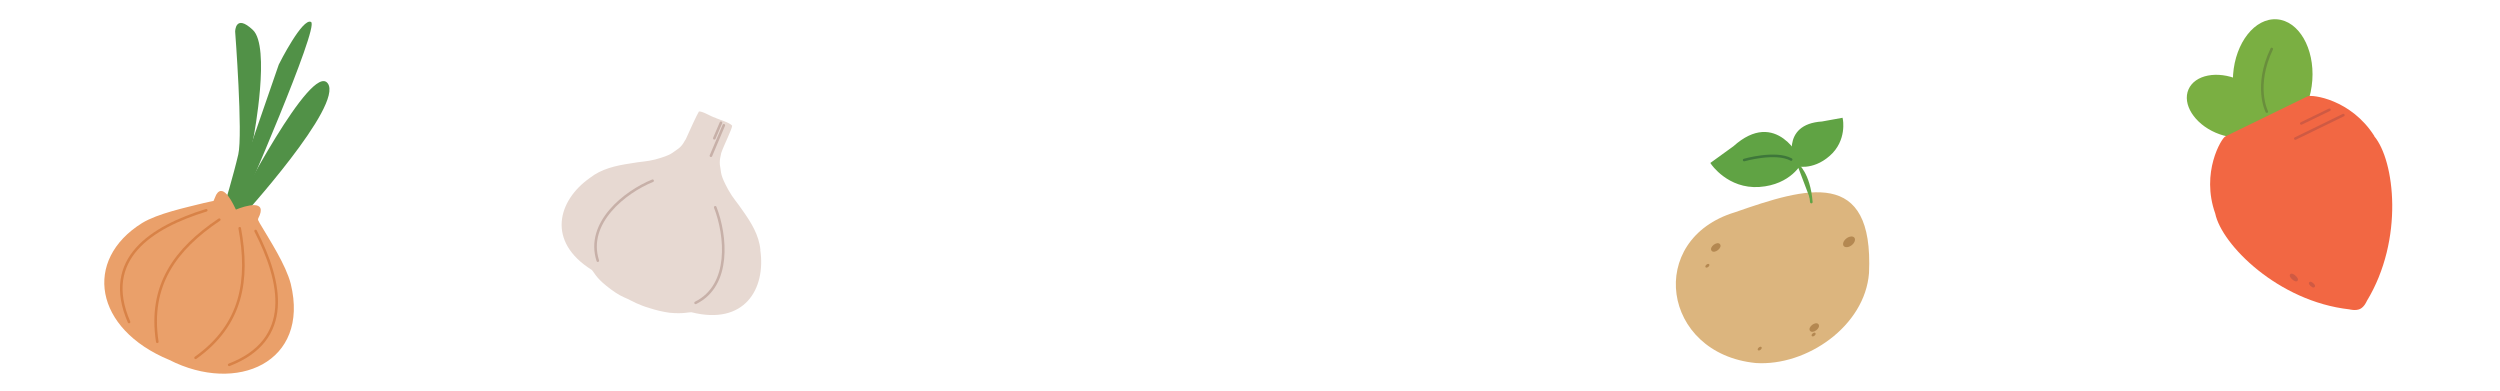 <?xml version="1.0" encoding="UTF-8"?>
<svg xmlns="http://www.w3.org/2000/svg" version="1.1" viewBox="0 0 1920 300">
  <defs>
    <style>
      .cls-1 {
        opacity: 1;
      }

      .cls-2 {
        fill: #e7d9d2;
      }

      .cls-3 {
        fill: #eaa06a;
      }

      .cls-4 {
        stroke: #3e773a;
      }

      .cls-4, .cls-5, .cls-6, .cls-7, .cls-8, .cls-9, .cls-10, .cls-11 {
        stroke-linecap: round;
      }

      .cls-4, .cls-5, .cls-6, .cls-7, .cls-8, .cls-9, .cls-10, .cls-11, .cls-12 {
        stroke-width: 2px;
      }

      .cls-4, .cls-5, .cls-6, .cls-7, .cls-9, .cls-10, .cls-11 {
        fill: none;
      }

      .cls-4, .cls-6, .cls-7, .cls-8, .cls-9, .cls-11, .cls-12 {
        stroke-miterlimit: 10;
      }

      .cls-13 {
        fill: #7aaf42;
      }

      .cls-5 {
        stroke-miterlimit: 10;
      }

      .cls-5, .cls-6, .cls-10 {
        stroke: #cf5a43;
      }

      .cls-14 {
        fill: #f26743;
      }

      .cls-7 {
        stroke: #c7b0a8;
      }

      .cls-8, .cls-12 {
        fill: #60a344;
        stroke: #60a344;
      }

      .cls-15 {
        fill: #b48851;
      }

      .cls-9 {
        stroke: #698e3c;
      }

      .cls-16 {
        fill: #519147;
      }

      .cls-10 {
        stroke-miterlimit: 10;
      }

      .cls-17 {
        fill: #dcb57e;
      }

      .cls-11 {
        stroke: #d88247;
      }
    </style>
  </defs>
  <!-- Generator: Adobe Illustrator 28.7.0, SVG Export Plug-In . SVG Version: 1.2.0 Build 136)  -->
  <g>
    <g id="Layer_1">
      <g>
        <g>
          <ellipse class="cls-13" cx="1743.9" cy="59.4" rx="44.8" ry="30.5" transform="translate(1561.5 1794.7) rotate(-85.9)"/>
          <ellipse class="cls-13" cx="1710.2" cy="81.5" rx="22.2" ry="32.3" transform="translate(956.4 1618.7) rotate(-66.6)"/>
        </g>
        <g>
          <path class="cls-14" d="M1823.5,104.5c-17.9-28.3-48-32.1-51.3-30.5l-31.6,15.4-31.6,15.4c-2.9,1.4-18.9,27.7-7.7,59.2,4.9,23.8,48.2,67.5,103.1,73.6,0,0,4.7,1.3,8.1-.3s5.2-6.1,5.2-6.1c28.8-47.4,21.4-108,5.7-126.6Z"/>
          <g>
            <ellipse class="cls-5" cx="1762.1" cy="213.6" rx=".9" ry="2.8" transform="translate(430 1386.7) rotate(-48.3)"/>
            <ellipse class="cls-10" cx="1775" cy="218" rx=".5" ry="1.8" transform="translate(440.3 1408.2) rotate(-48.7)"/>
            <line class="cls-6" x1="1767.4" y1="94.8" x2="1789" y2="84.3"/>
            <line class="cls-6" x1="1762.8" y1="106.4" x2="1799.7" y2="88.4"/>
          </g>
        </g>
        <path class="cls-9" d="M1740.9,85.7s-9.9-19.3,3.8-48.1"/>
      </g>
      <g>
        <path class="cls-2" d="M584,192c-1.1-11.5-7.1-21.1-13.7-30.4-4.3-6.4-7.2-9.1-10.9-15.7-6.5-11.8-5.4-13.3-6.2-17.2-1.2-5.5.6-9.8.7-11.2,1.9-5.7,8.4-18.5,8.4-21-2-2.4-9.2-4.4-12.2-5.7l-.4-.2-.4-.2c-3.2-.8-9.4-5-12.5-4.8-1.3,1.9-7.7,15.8-10.1,21.3-1,1.1-2.2,5.1-6.9,8.1-3.4,2.1-3.7,4-16.7,7.5-6.7,1.7-10.7,1.5-18.9,3-11.3,1.7-22.3,4.1-31.4,11.3-24.4,17.3-33.2,48.7,1.7,70.5,1.8,1.8,3.1,5.8,11.3,12.3,4.1,3.3,9.1,6.9,13.4,8.7s6.2,3.1,9.6,4.6c3,1.3,6.4,2.7,10,3.7,4.9,1.6,10.3,2.9,15.5,3.6,10.6,1,14.3-.5,16.7-.4,40.8,10.3,57.3-17.9,52.9-47.8Z"/>
        <path class="cls-7" d="M501.2,138.8c-21.2,8.6-51.4,32.4-42.1,61.4"/>
        <path class="cls-7" d="M549.3,159.2c8.4,21.6,12.2,59.9-15.1,73.4"/>
        <line class="cls-7" x1="553.7" y1="94.3" x2="548.6" y2="106.2"/>
        <line class="cls-7" x1="555.9" y1="96.2" x2="546" y2="119.6"/>
      </g>
      <g class="cls-1">
        <g>
          <path class="cls-16" d="M171.9,159.1s7.5-24.9,11.1-40.5c3.6-15.6-2.4-94.3-2.4-94.3,0,0,0-14.1,13.6-1.3,13.7,12.8.7,81.5.7,81.5,0,0-10.7,52.7-15.7,57.5-5.1,4.9-7.2-3.1-7.2-3.1Z"/>
          <path class="cls-16" d="M173.8,166.5s39.7-115.6,40.3-116.9,18.4-36.4,24.8-32.7c6.5,3.7-53.6,141.4-53.6,141.4l-4.5,10.6-6.8-2.9-.2.4Z"/>
          <path class="cls-16" d="M180.7,160.9c.7-1.7,58.5-113.7,71-96.9,12.5,16.8-66.8,103.7-66.8,103.7"/>
        </g>
        <path class="cls-3" d="M181.1,161c7.3-3,25.1-8.5,17.2,6.8-.5,1.3.3,1.6,1.1,3.5,7.9,13.4,20.1,32,23.9,46.7,14.7,60.3-41.3,84.9-93.3,58.4-57.6-23.8-66.4-76.7-20.9-105.1,12.2-7.4,33.6-11.9,47.1-15.3,4.5-1.1,7.2-1.5,7.8-1.7.5-1.3,1.1-2.6,2-4.7,5.8-10.1,13.8,8.8,15.2,11.4"/>
        <path class="cls-11" d="M168.4,168.7c-33.5,22.5-54.3,50.3-47.6,93.8"/>
        <path class="cls-11" d="M158.4,161.5c-42,12.9-80.4,37.3-59.3,85.8"/>
        <path class="cls-11" d="M184.1,175.3c7.3,39.7,1.9,74-33.9,99.5"/>
        <path class="cls-11" d="M196.3,177.4c20.1,39.1,29.4,83.6-20.3,102.8"/>
      </g>
      <g>
        <g>
          <path class="cls-17" d="M1332.5,163c-68.8,20.8-56.3,108.6,15.9,115.8,39.1,2.6,83.9-28.4,87-69.1,3.7-81.4-48-65.9-102.9-46.7Z"/>
          <ellipse class="cls-15" cx="1317.5" cy="189.6" rx="4.1" ry="2.6" transform="translate(158.2 843.7) rotate(-37.6)"/>
          <ellipse class="cls-15" cx="1393.1" cy="251.1" rx="4.1" ry="2.6" transform="translate(136.4 902.6) rotate(-37.6)"/>
          <ellipse class="cls-15" cx="1311.3" cy="204.2" rx="1.8" ry="1.1" transform="translate(173.1 886.6) rotate(-39.8)"/>
          <ellipse class="cls-15" cx="1419.8" cy="185.3" rx="5.2" ry="3.3" transform="translate(182.1 905.2) rotate(-37.6)"/>
          <ellipse class="cls-15" cx="1351.5" cy="267.8" rx="1.8" ry="1.1" transform="translate(141.7 927.1) rotate(-39.8)"/>
          <ellipse class="cls-15" cx="1392.9" cy="257" rx="1.8" ry="1.1" transform="translate(158.2 951.1) rotate(-39.8)"/>
        </g>
        <path class="cls-12" d="M1383,124.5c-1-1.7-18.8-40.4-51.1-11.4l-17,12.3s12.6,18.8,36.2,17.2c24-1.7,31.9-18.1,31.9-18.1Z"/>
        <path class="cls-12" d="M1379.1,126.5c-.5-1.1-11.1-30.2,20.3-32.2l14.9-2.7s3.3,16-9.8,27.4c-13,11.4-25.5,7.5-25.5,7.5Z"/>
        <path class="cls-8" d="M1380.2,126.4s9.1,6.6,10.9,28.8"/>
        <path class="cls-4" d="M1339.5,122.9s24.1-6.9,36.1-.4"/>
      </g>
    </g>
  </g>
</svg>